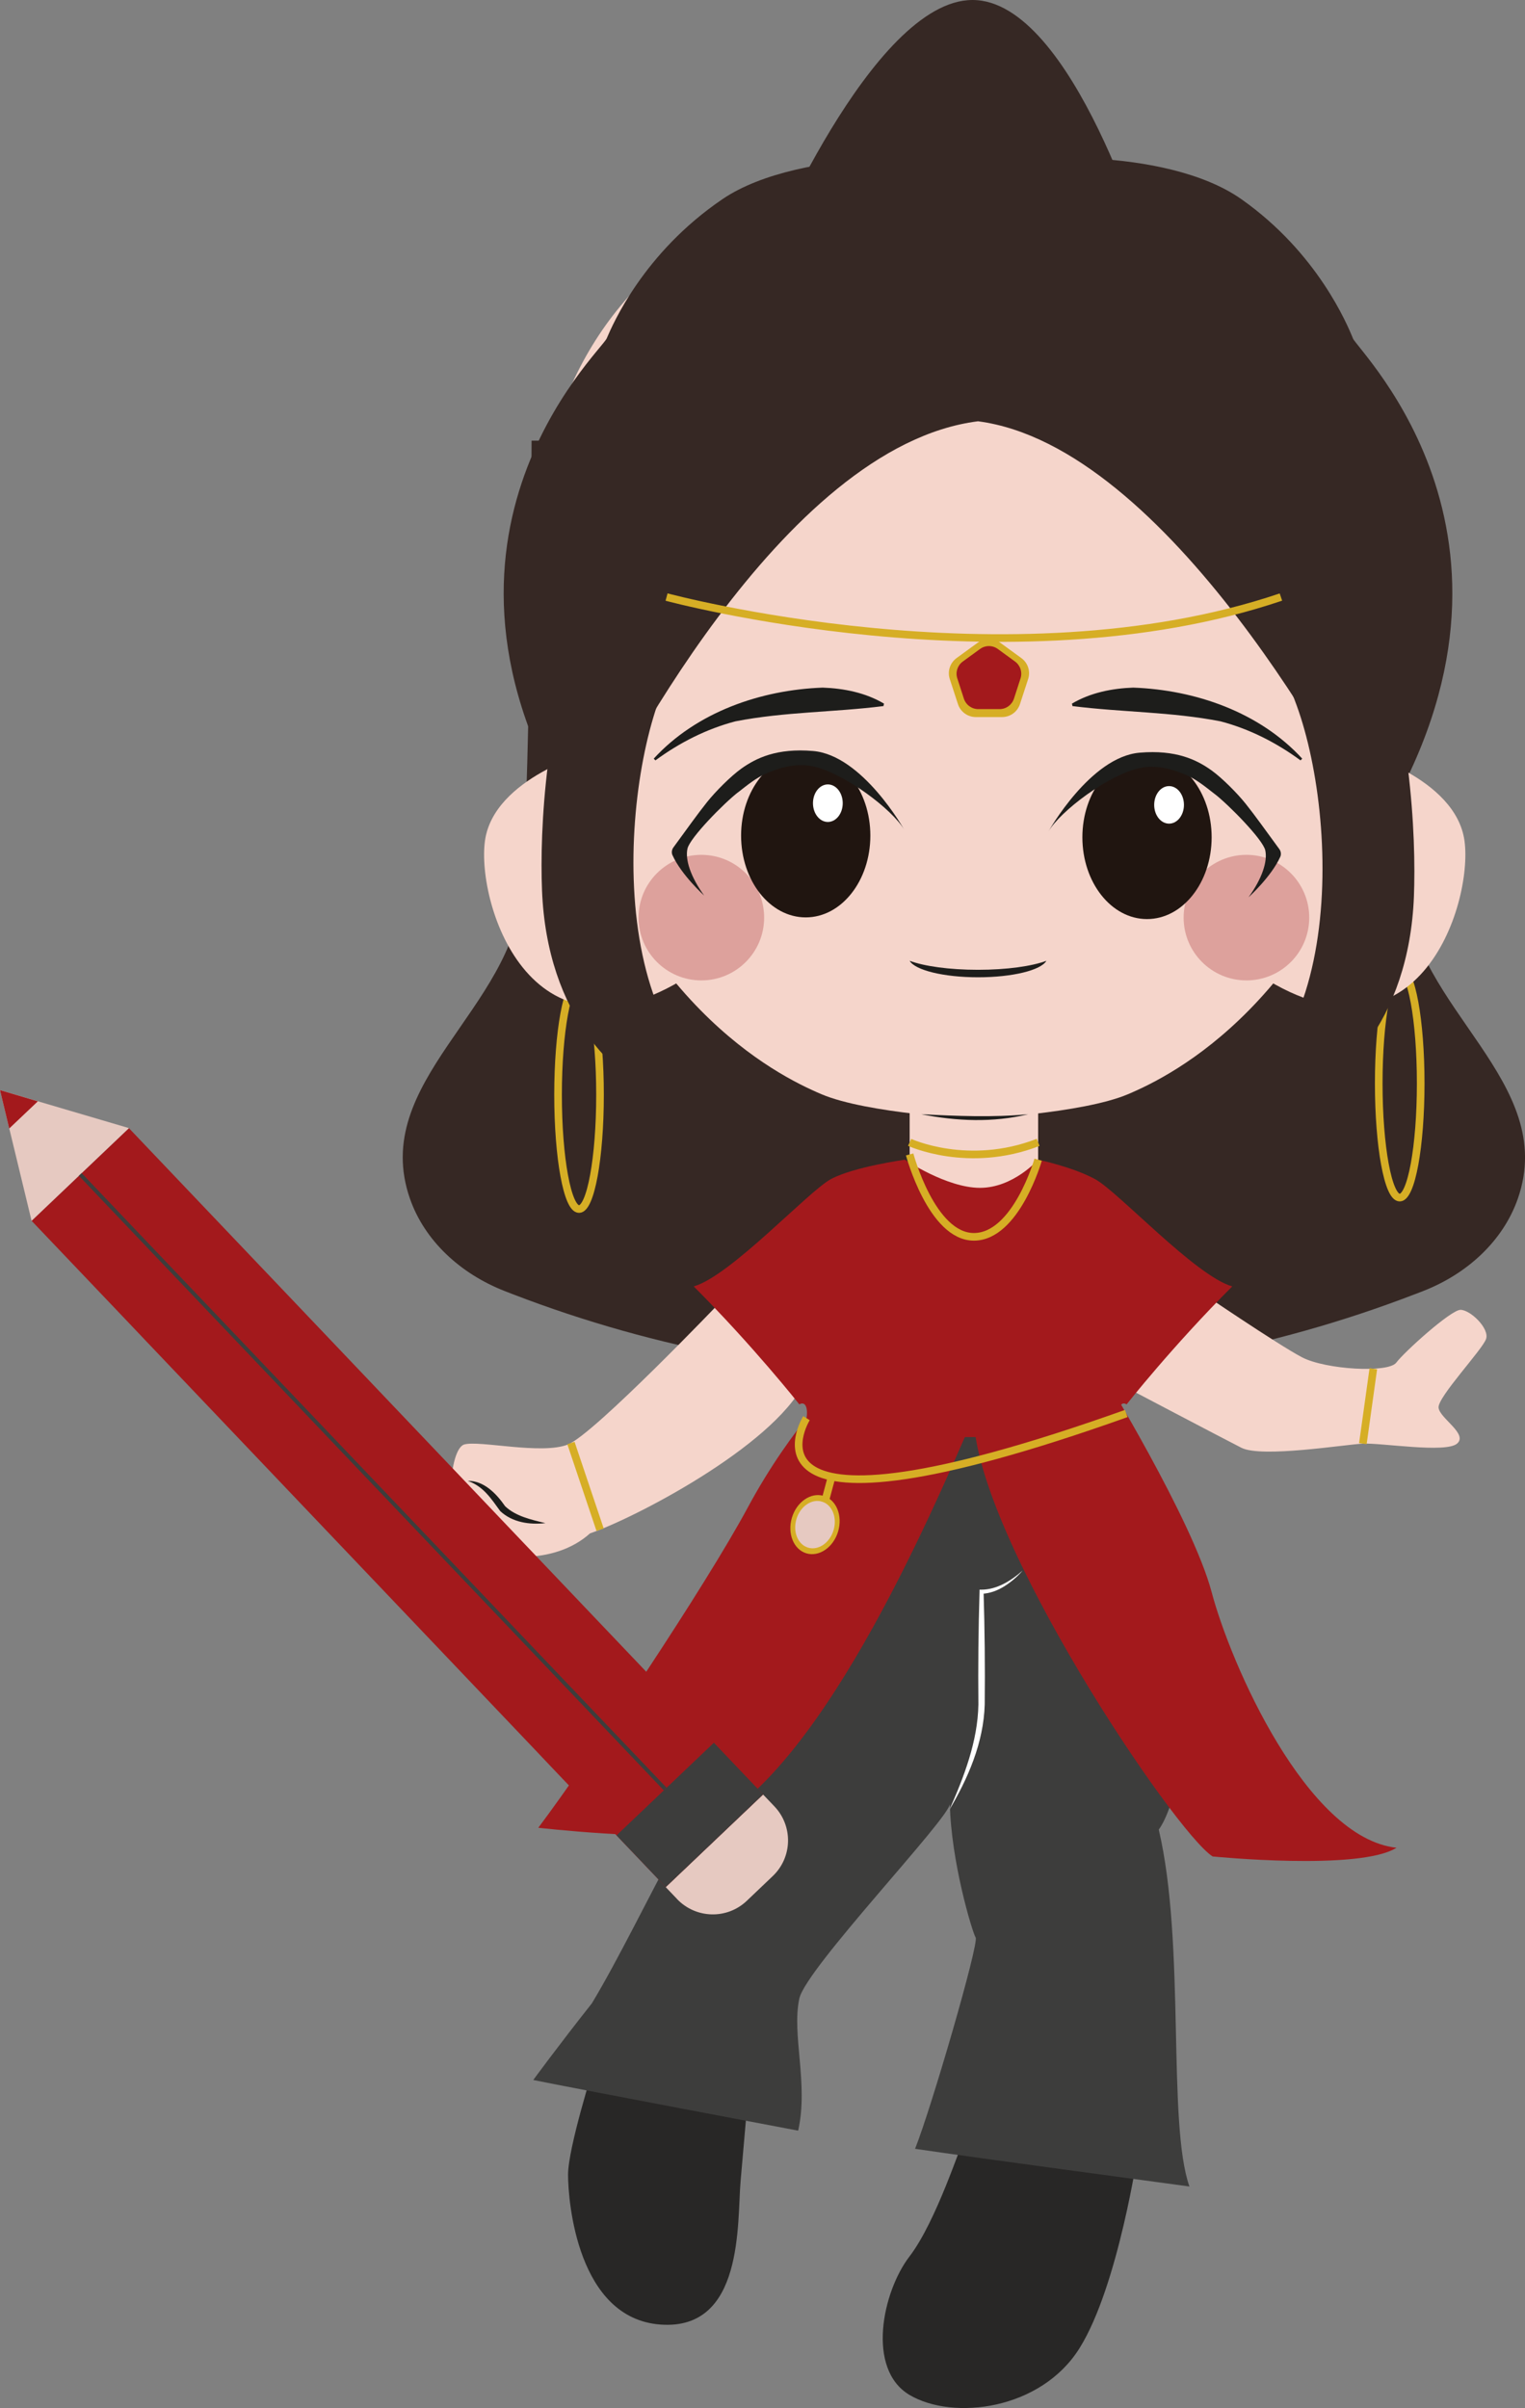 <?xml version="1.0" encoding="UTF-8"?>
<svg id="Calque_2" data-name="Calque 2" xmlns="http://www.w3.org/2000/svg" viewBox="0 0 199.87 315.64">
  <rect x="0" y="0" width="199.87" height="315.64" fill="#808080" stroke="none"/>
  <defs>
    <style>
      .cls-1 {
        fill: #201510;
      }

      .cls-2 {
        fill: #a3191c;
      }

      .cls-3 {
        fill: #1d1d1b;
      }

      .cls-4 {
        fill: #3d3d3c;
      }

      .cls-5 {
        fill: #fff;
      }

      .cls-6 {
        fill: #d6ae25;
      }

      .cls-7 {
        fill: #e6c9c1;
      }

      .cls-8 {
        fill: #362824;
      }

      .cls-9 {
        fill: #282726;
      }

      .cls-10 {
        fill: none;
        stroke: #d6ae25;
        stroke-miterlimit: 10;
      }

      .cls-11 {
        fill: #dda19c;
      }

      .cls-12 {
        fill: #f5d5cb;
      }
    </style>
  </defs>
  <g id="Calque_2-2" data-name="Calque 2">
    <g id="charadesign">
      <g>
        <path class="cls-8" d="M185.48,169.63c.34-.13.69-.27,1.03-.4,5.83-2.27,10.5-6.61,12.42-12.11,5.34-15.33-13.68-24.88-14.68-40.33-1.19-18.35-1.26-59.03-1.26-59.03h-56.66s-56.66,0-56.66,0c0,0-.07,40.68-1.26,59.03-1,15.46-20.03,25-14.68,40.33,1.92,5.5,6.59,9.83,12.42,12.11.35.13.69.27,1.03.4,37.81,14.58,80.48,14.58,118.29,0Z"/>
        <path class="cls-8" d="M100.23,33.95S114.26,0,127.46,0s23.11,33.95,23.11,33.95h-50.34Z"/>
      </g>
      <g>
        <g>
          <path class="cls-12" d="M94.53,170.54s-16.64,17.42-20.09,18.8-11.64-.58-13.6,0-2.77,10.15.46,12.69c3.23,2.54,11.3,3.23,16.03-1.04,5.77-1.96,23.76-11.3,28.03-19.61-4.73-5.88-10.84-10.84-10.84-10.84Z"/>
          <path class="cls-3" d="M71.46,199.65c-2.05.23-4.31-.09-5.9-1.58-1.21-1.66-2.2-3.24-4.25-3.96,2.14-.04,3.79,1.73,4.89,3.32,1.37,1.31,3.42,1.77,5.26,2.21h0Z"/>
        </g>
        <path class="cls-12" d="M157.05,169.15s10.5,7.15,13.61,8.77c3.11,1.61,11.3,2.08,12.34.69s7.15-6.92,8.42-6.92,3.81,2.42,3.35,3.81-6.34,7.61-6.23,9,3.92,3.46,2.42,4.73-9.92-.12-12.34,0-13.27,1.89-15.92.54-15.57-8.15-15.57-8.15l9.92-12.46Z"/>
        <rect class="cls-12" x="119.22" y="140.89" width="16.84" height="17.69"/>
        <path class="cls-2" d="M128.44,155.7c4.38,0,7.61-3.69,7.61-3.69,0,0,4.46.92,7.46,2.54,3,1.61,13.15,12.69,17.99,14.07-7.84,7.84-13.84,15.46-13.84,15.46-1.61-.92-1.03,3.63,1.46,6.24-6.69.23-22.91-.01-22.91-.01,0,0-16.44.33-23.13.1,3.13-2.55,3.29-7.25,1.68-6.33,0,0-6-7.61-13.84-15.46,4.84-1.38,15-12.46,17.99-14.07,3-1.61,9.69-2.54,9.69-2.54,0,0,5.46,3.69,9.84,3.69Z"/>
        <path class="cls-9" d="M77.83,270.86s-3.38,10.69-3.38,14.19,1.23,18.88,12.15,19.65,10-13.38,10.46-18.76.94-10.68.94-10.68l-20.17-4.4Z"/>
        <path class="cls-9" d="M126.43,280.24c-.46.62-3.69,10.92-7.23,15.53-3.54,4.61-5.69,14.76,0,18.15,5.69,3.38,17.23,2,22.3-6.15,5.08-8.15,7.69-25.99,7.69-25.99l-22.76-1.54Z"/>
        <g>
          <path class="cls-4" d="M104.76,188.37s-8.26,8.54-9.19,17.92c-.92,9.38,2.31,23.84,2.31,23.84-4.77.31-13.36,20.9-20.3,32.45-4.45,5.63-7.69,10.06-7.69,10.06,4.46.92,34.72,6.64,34.72,6.64,1.38-6.15-.87-12.58.15-17.31.85-3.97,19.73-23.69,19.73-25.53.15,7.54,2.92,16.76,3.38,17.53s-5.79,22.31-7.94,27.69c7.23,1.08,35.96,4.94,35.96,4.94-2.94-8.38-.48-31.71-4.02-46.78,3.85-5.23,8.7-34.62-4.11-51.45h-43Z"/>
          <path class="cls-5" d="M124.35,237.4c1.97-4.42,3.8-9.13,3.88-13.99-.05-4.92,0-9.84.15-14.76,0,0,0-.28,0-.28,0,0,.26,0,.26,0,1.97,0,3.86-1.14,5.38-2.5-.67.79-1.47,1.47-2.36,2.04-.89.56-1.92.97-3.02,1l.27-.27c.15,4.92.2,9.85.15,14.77-.14,5.02-2.2,9.74-4.73,13.98h0Z"/>
        </g>
        <path class="cls-12" d="M127.87,146.66s13.96-.69,19.96-3.23c6-2.54,24.92-12,34.37-44.76,9.46-32.76,1.38-76.59-54.45-76.59-55.83,0-63.9,43.83-54.45,76.59s28.38,42.22,34.37,44.76,19.96,3.23,19.96,3.23"/>
        <ellipse class="cls-10" cx="183.45" cy="142" rx="2.75" ry="14.98"/>
        <ellipse class="cls-10" cx="75.89" cy="143.5" rx="2.75" ry="14.98"/>
        <path class="cls-8" d="M129.72,22.08c-2.17-1.8-24.68-3.01-35.04,4.03-10.36,7.04-14.39,16.44-15.16,18.24-.77,1.8-28.02,27-2.88,65.39,3.65-7.4,25.69-51.27,51.54-54.52,24.92,3.25,48.41,47.12,51.92,54.52,24.24-38.4-2.04-63.59-2.78-65.39s-4.63-11.2-14.62-18.24c-9.99-7.04-30.9-5.83-32.99-4.03Z"/>
        <path class="cls-12" d="M77.63,98.44s-12.92,3.46-14.07,11.77c-1.15,8.31,6.23,31.61,27.68,17.07-5.77-14.07-13.61-28.84-13.61-28.84Z"/>
        <path class="cls-12" d="M177.87,98.44s12.92,3.46,14.07,11.77c1.15,8.31-6.23,31.61-27.68,17.07,5.77-14.07,13.61-28.84,13.61-28.84Z"/>
        <path class="cls-8" d="M144.32,52.1s20.31,24.69,25.9,41.15c5.6,16.45,6.03,52.76-19.44,53.93,11.46.79,16.53-4.19,19.44-7.06.24,1.72-1.94,4.45-4.1,5.86,9.7-2.61,18.55-12.35,19.19-28.43s-3.04-64.87-41-65.45Z"/>
        <path class="cls-8" d="M112.03,52.88s-20.31,23.12-25.9,39.57c-5.6,16.45-6.03,52.76,19.44,53.93-11.46.79-16.53-4.19-19.44-7.06-.24,1.72,1.94,4.45,4.1,5.86-9.7-2.61-18.55-12.35-19.19-28.43-.65-16.08,3.04-63.3,41-63.87Z"/>
        <circle class="cls-11" cx="91.92" cy="120.28" r="8.23"/>
        <circle class="cls-11" cx="163.36" cy="120.28" r="8.23"/>
        <path class="cls-3" d="M128.18,127.12c-3.77,0-7.06-.47-8.96-1.18.7,1.22,4.43,2.16,8.96,2.16s8.26-.93,8.96-2.16c-1.9.71-5.19,1.18-8.96,1.18Z"/>
        <g>
          <ellipse class="cls-1" cx="105.6" cy="109.53" rx="8.47" ry="10.72"/>
          <ellipse class="cls-5" cx="108.5" cy="105.28" rx="1.95" ry="2.46"/>
          <path class="cls-3" d="M96.73,103.86c1.21-.95,2.41-1.93,3.76-2.51,1.89-.81,4.03-1.35,6.07-.9,4.11.9,10.38,5.63,11.95,8.31,0,0-5.47-9.78-11.95-10.32-4.74-.4-7.45.91-9.43,2.33-1.36.98-3.37,2.99-4.48,4.39-1.3,1.63-2.5,3.34-4.4,5.93-.2.27-.26.68-.12.99,1.18,2.62,4.16,5.31,4.16,5.31-1.78-2.46-2.51-4.72-2.19-6.15s4.79-5.96,6.63-7.39Z"/>
        </g>
        <g>
          <ellipse class="cls-1" cx="150.33" cy="109.75" rx="8.47" ry="10.72"/>
          <ellipse class="cls-5" cx="153.22" cy="105.5" rx="1.95" ry="2.46"/>
          <path class="cls-3" d="M159.2,104.08c-1.21-.95-2.41-1.93-3.76-2.51-1.89-.81-4.03-1.35-6.07-.9-4.11.9-10.38,5.63-11.95,8.31,0,0,5.47-9.78,11.95-10.32,4.74-.4,7.45.91,9.43,2.33,1.36.98,3.37,2.99,4.48,4.39,1.3,1.63,2.5,3.34,4.4,5.93.2.27.26.68.12.99-1.18,2.62-4.16,5.31-4.16,5.31,1.78-2.46,2.51-4.72,2.19-6.15s-4.79-5.96-6.63-7.39Z"/>
        </g>
        <path class="cls-3" d="M115.8,92.55c-6.61.83-12.93.74-19.41,2-3.78.99-7.32,2.79-10.49,5.12,0,0-.22-.23-.22-.23,5.6-6.1,14-9.01,22.15-9.31,2.77.1,5.6.66,8.03,2.1l-.07.31h0Z"/>
        <path class="cls-3" d="M140.55,92.55c6.61.83,12.93.74,19.41,2,3.78.99,7.32,2.79,10.49,5.12,0,0,.22-.23.22-.23-5.6-6.1-14-9.01-22.15-9.31-2.77.1-5.6.66-8.03,2.1l.07.31h0Z"/>
        <path class="cls-3" d="M120.75,146.05c4.68.24,9.34.44,14.01,0-4.57,1.12-9.42.92-14.01,0h0Z"/>
      </g>
      <path class="cls-2" d="M144.32,179.71s11.98,19.53,14.48,28.98,12.48,32.23,24.23,33.51c-4.85,3.06-24.1,1.14-24.1,1.14-5.01-3.19-31.05-41.94-31.31-57.63-5.62,12.8-20.57,48.24-36.56,54.38-4.68,1.28-20.51-.51-20.51-.51,6.89-9.19,21.98-31.79,27.45-41.97,5.85-10.88,12.45-17.05,12.45-17.05l33.87-.86Z"/>
      <g>
        <path class="cls-7" d="M88.74,248.92l-1.49-1.56,12.76-12.14,1.49,1.56c2.46,2.59,2.36,6.67-.22,9.13l-3.41,3.25c-2.58,2.45-6.66,2.35-9.13-.23Z"/>
        <polygon class="cls-2" points="100.01 235.21 87.25 247.35 80.8 240.58 72.24 231.59 70.29 229.53 19.11 175.75 16.89 173.41 4.14 160.02 10.34 154.12 10.7 153.77 16.9 147.88 33.84 165.68 35.26 167.17 68.12 201.71 69.92 203.6 93.56 228.44 100.01 235.21"/>
        <polygon class="cls-7" points="0 142.89 4.14 160.02 16.9 147.87 0 142.89"/>
        <polygon class="cls-2" points="0 142.89 1.21 147.92 4.96 144.36 0 142.89"/>
        <rect class="cls-4" x="81.6" y="233.22" width="17.61" height="9.35" transform="translate(-139.08 127.88) rotate(-43.58)"/>
        <rect class="cls-4" x="48.6" y="138.62" width=".5" height="111.21" transform="translate(-120.43 87.2) rotate(-43.58)"/>
      </g>
      <path class="cls-10" d="M87.36,78.26s44.76,12.09,80.52,0"/>
      <path class="cls-6" d="M128.16,84.23l-2.79,2.03c-.86.63-1.22,1.74-.89,2.75l1.07,3.28c.33,1.02,1.28,1.7,2.34,1.7h3.45c1.07,0,2.01-.69,2.34-1.7l1.07-3.28c.33-1.02-.03-2.13-.89-2.75l-2.79-2.03c-.86-.63-2.03-.63-2.9,0Z"/>
      <path class="cls-2" d="M128.44,85.07l-2.25,1.64c-.7.51-.99,1.4-.72,2.22l.86,2.65c.27.82,1.03,1.37,1.89,1.37h2.78c.86,0,1.62-.55,1.89-1.37l.86-2.65c.27-.82-.03-1.72-.72-2.22l-2.25-1.64c-.7-.51-1.64-.51-2.34,0Z"/>
      <line class="cls-10" x1="178.62" y1="189.23" x2="179.99" y2="179.41"/>
      <line class="cls-10" x1="74.83" y1="189.15" x2="78.65" y2="200.51"/>
      <path class="cls-10" d="M119.22,149.74s7.69,3.56,16.84,0"/>
      <path class="cls-10" d="M105.7,185.89s-11.43,18.4,41.91-.61"/>
      <path class="cls-10" d="M119.22,151.32s2.89,10.8,8.42,10.8,8.42-10.11,8.42-10.11"/>
      <ellipse class="cls-6" cx="106.81" cy="199.83" rx="3.93" ry="3.16" transform="translate(-115.31 244.57) rotate(-73.26)"/>
      <ellipse class="cls-7" cx="106.81" cy="199.83" rx="3.15" ry="2.54" transform="translate(-115.31 244.57) rotate(-73.26)"/>
      <line class="cls-10" x1="108.1" y1="196.91" x2="108.96" y2="193.71"/>
    </g>
  </g>
</svg>